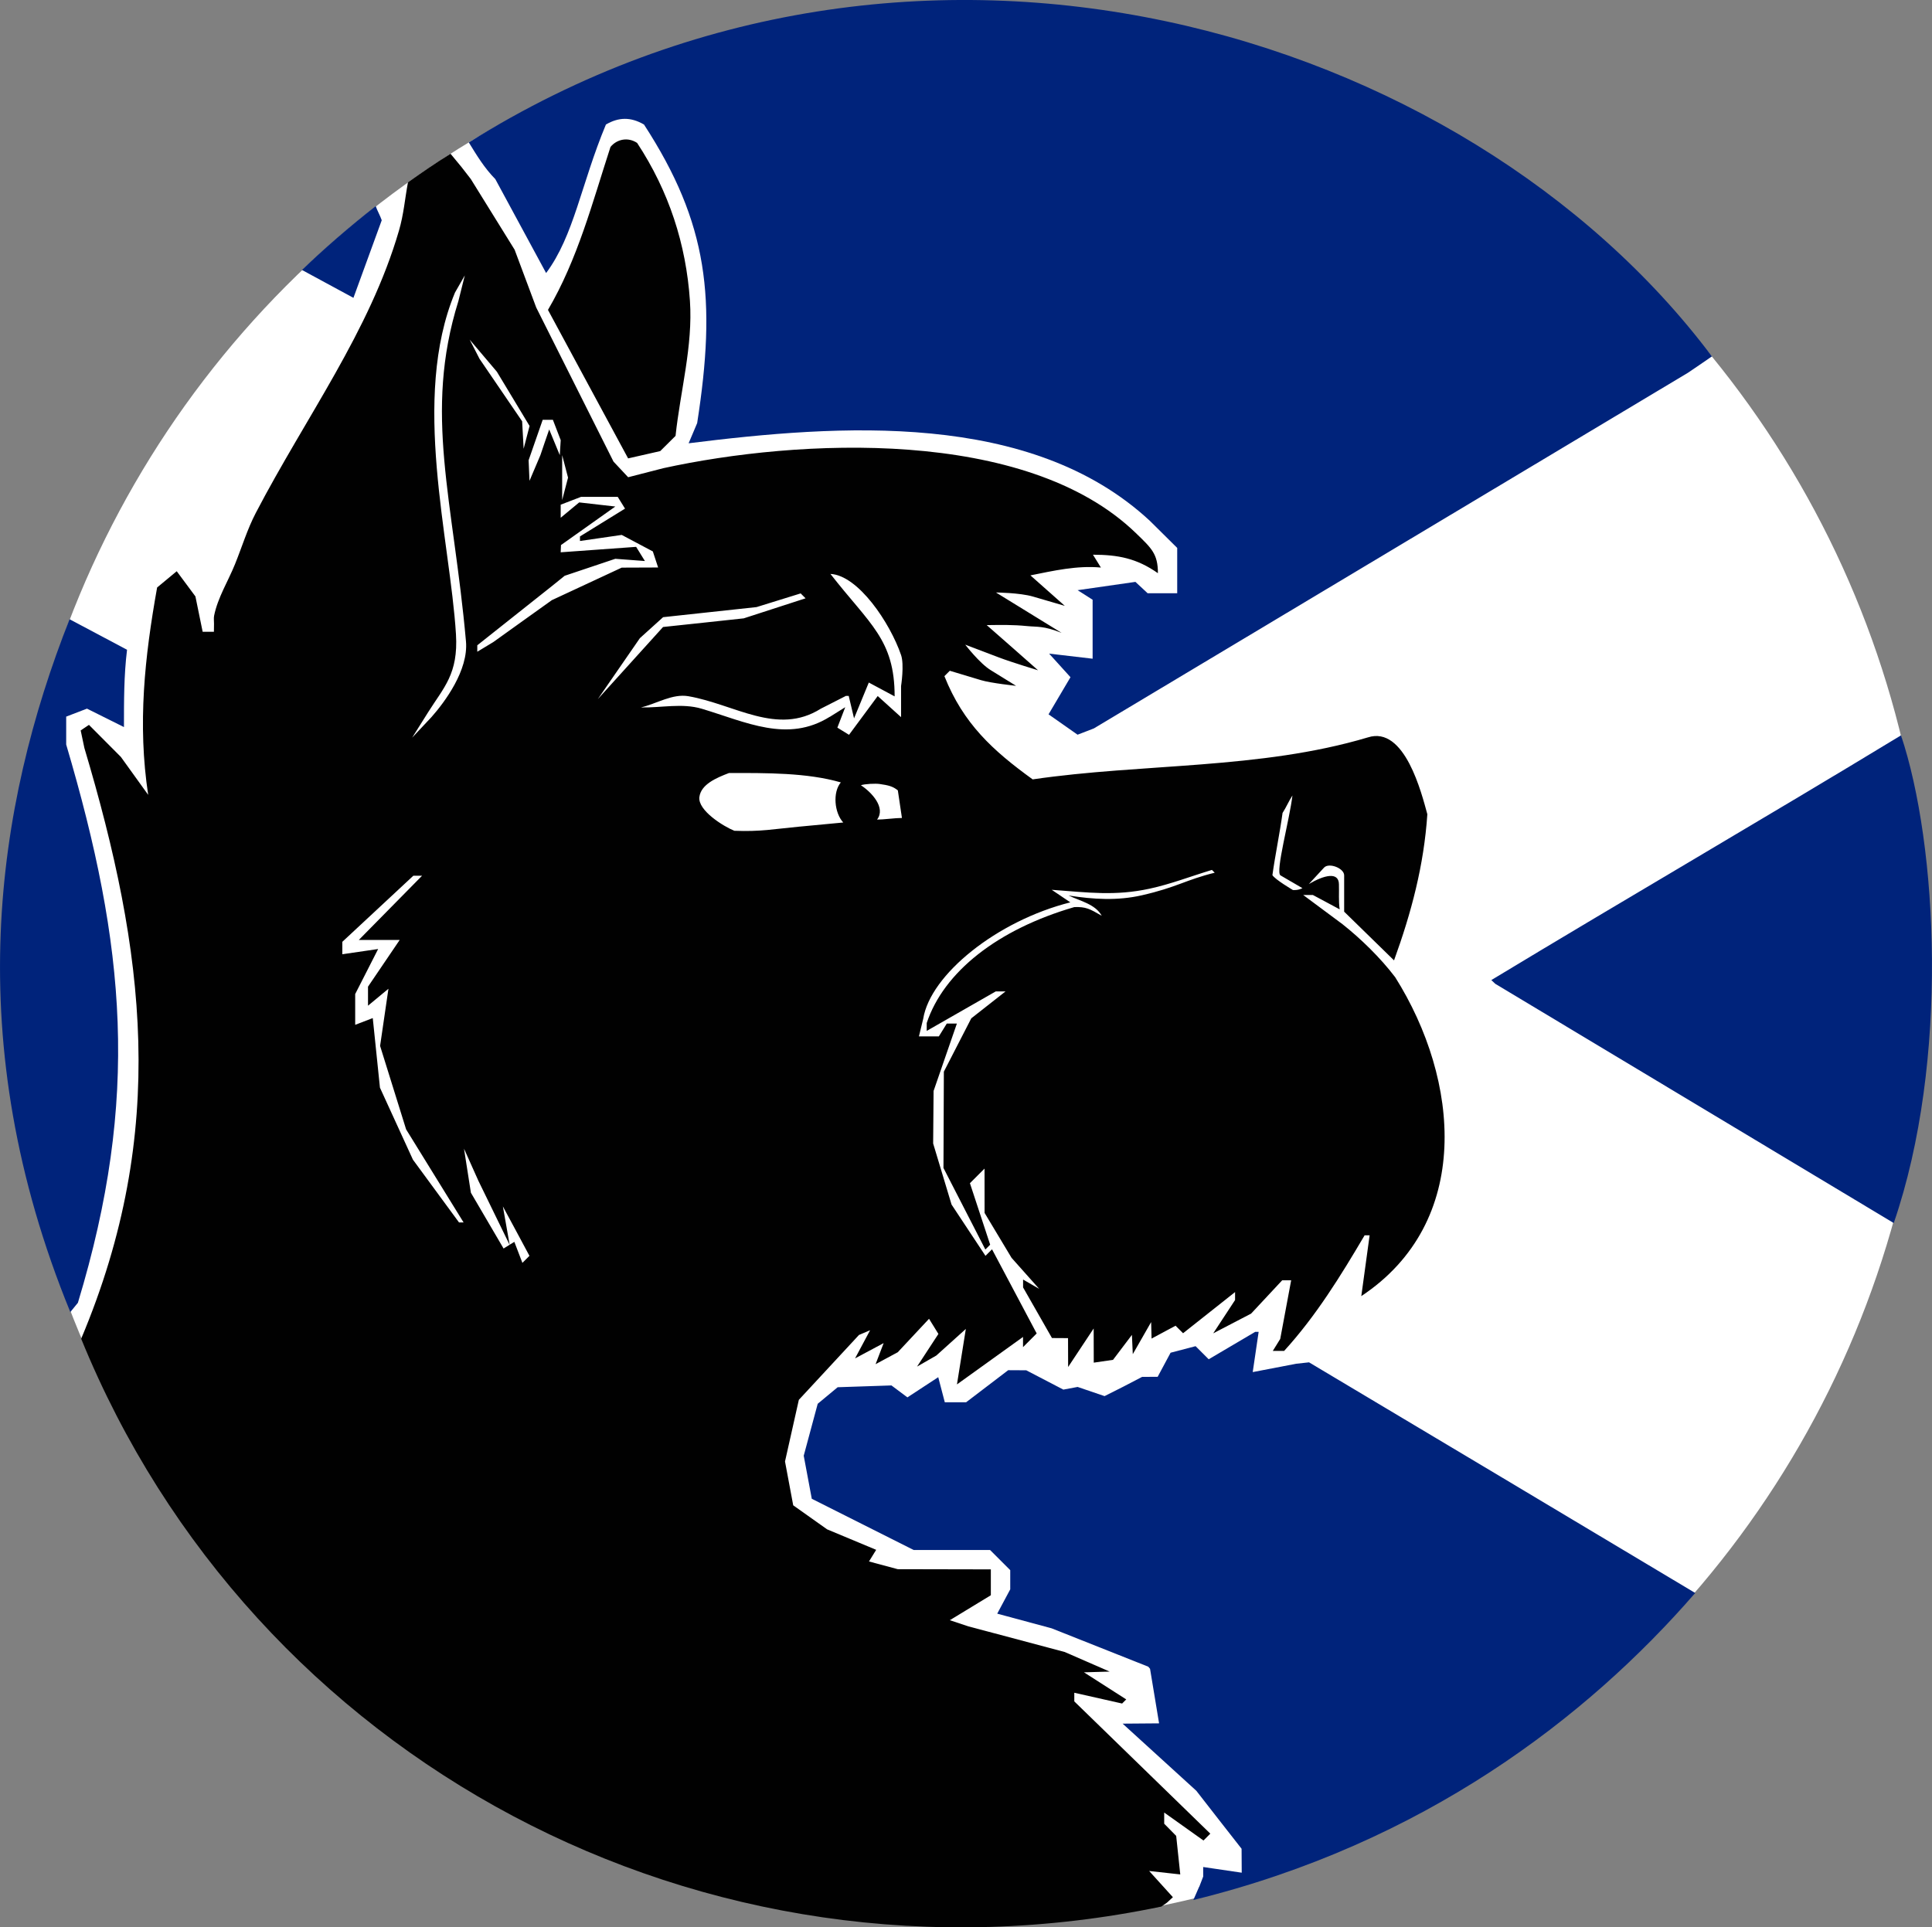 <?xml version="1.0" encoding="UTF-8" standalone="no"?>
<svg
   sodipodi:docname="scotiacon-logo.svg"
   inkscape:version="1.3 (0e150ed6c4, 2023-07-21)"
   id="svg5"
   version="1.1"
   viewBox="0 0 79.595 79.415"
   height="79.415mm"
   width="79.595mm"
   xml:space="preserve"
   xmlns:inkscape="http://www.inkscape.org/namespaces/inkscape"
   xmlns:sodipodi="http://sodipodi.sourceforge.net/DTD/sodipodi-0.dtd"
   xmlns="http://www.w3.org/2000/svg"
   xmlns:svg="http://www.w3.org/2000/svg"
   xmlns:rdf="http://www.w3.org/1999/02/22-rdf-syntax-ns#"
   xmlns:cc="http://creativecommons.org/ns#"
   xmlns:dc="http://purl.org/dc/elements/1.1/"><rect x="0" y="0" width="79.595" height="79.415" fill="#808080" stroke="none"/><sodipodi:namedview
     inkscape:document-rotation="0"
     inkscape:current-layer="layer1"
     inkscape:window-maximized="0"
     inkscape:window-y="37"
     inkscape:window-x="2302"
     inkscape:window-height="1230"
     inkscape:window-width="1350"
     inkscape:cy="194.12477"
     inkscape:cx="149.91814"
     inkscape:zoom="1.5608518"
     showgrid="false"
     inkscape:document-units="mm"
     inkscape:pagecheckerboard="0"
     inkscape:pageopacity="0.0"
     inkscape:pageshadow="2"
     borderopacity="1.0"
     bordercolor="#666666"
     pagecolor="#ffffff"
     id="namedview7"
     inkscape:showpageshadow="0"
     inkscape:deskcolor="#d1d1d1" /><defs
     id="defs2" /><g
     id="layer1"
     inkscape:groupmode="layer"
     inkscape:label="Layer 1"
     transform="translate(-19.542,-64.98)"><g
       inkscape:export-ydpi="230.74001"
       inkscape:export-xdpi="230.74001"
       inkscape:export-filename="D:\Open Broadcast Studio\2022-02-12 - Scotiacon - Price is Right\Graphics\Scotiacon Logo.png"
       style="stroke-width:1;stroke-miterlimit:4;stroke-dasharray:none"
       transform="translate(64.427,-8.135)"
       id="g9252"><g
         inkscape:export-ydpi="300"
         inkscape:export-xdpi="300"
         id="g843"><g
           id="g279"
           transform="translate(112.652,62.229)"
           style="fill:#ff0000;fill-opacity:1;stroke-width:1;stroke-miterlimit:4;stroke-dasharray:none"
           inkscape:export-filename="D:\Open Broadcast Studio\2022-02-12 - Scotiacon - Price is Right\Graphics\Logos\Scotiacon Logo.png"
           inkscape:export-xdpi="300"
           inkscape:export-ydpi="300"><circle
             style="fill:#ffffff;fill-opacity:1;stroke-width:1;stroke-miterlimit:4;stroke-dasharray:none"
             id="path1558"
             cx="-117.692"
             cy="50.624"
             r="39.607" /></g><path
           style="fill:#00237b;stroke-width:1;stroke-miterlimit:4;stroke-dasharray:none"
           d="m 4.523,150.86 0.161,-0.419 v -0.197 -0.197 l 0.794,0.117 0.794,0.117 -0.003,-0.493 -0.003,-0.493 -0.938,-1.199 -0.927,-1.191 -1.518,-1.383 -1.518,-1.383 0.751,-0.006 0.751,-0.006 -0.186,-1.124 -0.186,-1.124 -0.036,-0.043 -0.036,-0.043 -1.992,-0.791 -1.992,-0.791 -1.12,-0.302 -1.12,-0.302 0.268,-0.501 0.268,-0.501 v -0.395 -0.395 l -0.416,-0.416 -0.416,-0.416 h -1.574 -1.574 l -2.098,-1.055 -2.098,-1.055 -0.166,-0.887 -0.166,-0.887 0.288,-1.07 0.288,-1.07 0.411,-0.341 0.411,-0.341 1.108,-0.037 1.108,-0.037 0.329,0.246 0.329,0.246 0.635,-0.416 0.635,-0.416 0.135,0.517 0.135,0.517 h 0.439 0.439 l 0.867,-0.661 0.867,-0.661 0.372,0.002 0.372,0.002 0.764,0.398 0.764,0.398 0.294,-0.055 0.294,-0.055 0.555,0.189 0.555,0.189 0.778,-0.392 0.768,-0.4 0.321,-0.002 0.321,-0.002 0.266,-0.496 0.266,-0.496 0.515,-0.135 0.515,-0.135 0.27,0.27 0.27,0.27 0.958,-0.565 0.958,-0.565 h 0.071 0.071 l -0.122,0.829 -0.122,0.829 0.895,-0.172 0.895,-0.172 0.265,-0.029 0.265,-0.029 c 5.334,3.178 10.581,6.318 15.91,9.504 -4.438,5.118 -11.189,10.327 -20.676,12.651 l 0.239,-0.546 z M -42.02,98.631 l 2.369,1.258 c -0.13,1.06 -0.127,2.121 -0.127,3.186 l -0.762,-0.38 -0.762,-0.38 c -0.285,0.11 -0.571,0.219 -0.856,0.329 v 0.575 0.575 c 2.455,8.302 3.035,14.571 0.483,23.002 l -0.313,0.384 c -4.575,-11.175 -3.068,-20.846 -0.031,-28.549 z m 58.731,15.017 -0.078,-0.074 -0.078,-0.074 c 5.62,-3.398 11.266,-6.674 16.878,-10.084 1.507,4.499 1.993,13.425 -0.299,20.096 -5.463,-3.277 -10.961,-6.586 -16.424,-9.863 z m -17.8,-10.679 -0.598,-0.419 0.452,-0.765 0.452,-0.765 -0.44,-0.486 -0.44,-0.486 0.896,0.105 0.896,0.105 v -1.215 -1.215 l -0.309,-0.197 -0.309,-0.197 1.191,-0.171 1.191,-0.171 0.251,0.234 0.251,0.234 H 3.005 3.614 V 96.626 95.693 L 2.487,94.576 C -2.422,90.018 -10.325,90.607 -16.515,91.381 l 0.176,-0.416 0.176,-0.416 c 0.793,-5.099 0.464,-8.216 -2.191,-12.303 -0.548,-0.318 -1.045,-0.305 -1.568,0 -1.024,2.458 -1.314,4.579 -2.464,6.12 l -1.047,-1.936 -1.047,-1.936 c -0.445,-0.45 -0.763,-0.976 -1.091,-1.51 18.395,-11.526 41.034,-4.745 51.214,8.817 l -0.527,0.362 -0.468,0.317 C 16.492,93.364 8.335,98.247 0.179,103.131 l -0.335,0.129 -0.335,0.129 z M -32.443,84.24 c 0.854,-0.83 1.98,-1.808 3.037,-2.631 0.059,0.176 0.19,0.406 0.248,0.582 l -1.166,3.197 z"
           id="path391"
           sodipodi:nodetypes="cccccccccccccccccccccccccccccccccccccccccccccccccccccccccccccccccccccccccccccccccccccccccccccccccccccccccccccccccccccccccccccccccccccccccccccc"
           inkscape:export-filename="D:\Open Broadcast Studio\2022-02-12 - Scotiacon - Price is Right\Graphics\Logos\Scotiacon Logo.png"
           inkscape:export-xdpi="300"
           inkscape:export-ydpi="300" /><path
           style="fill:#010101;stroke-width:1;stroke-miterlimit:4;stroke-dasharray:none"
           d="m -41.541,128.279 c 3.607,-8.563 2.625,-15.984 0.132,-24.344 l -0.152,-0.722 0.341,-0.229 0.658,0.661 0.658,0.661 0.562,0.781 0.562,0.781 c -0.444,-2.922 -0.145,-5.677 0.368,-8.545 l 0.404,-0.335 0.404,-0.335 0.385,0.519 0.385,0.519 0.149,0.728 0.149,0.728 h 0.232 0.232 l 0.004,-0.331 c 0.002,-0.11 -0.017,-0.223 0.004,-0.331 0.151,-0.747 0.573,-1.412 0.859,-2.118 0.286,-0.706 0.507,-1.443 0.859,-2.118 2.062,-3.955 4.691,-7.48 5.9,-11.639 0.195,-0.672 0.238,-1.279 0.368,-1.981 0.544,-0.387 1.146,-0.803 1.754,-1.179 l 0.453,0.549 0.383,0.494 0.902,1.455 0.902,1.455 0.445,1.191 0.445,1.191 1.592,3.175 1.592,3.175 0.604,0.645 1.454,-0.374 c 5.534,-1.21 14.938,-1.706 19.466,2.678 0.644,0.623 0.905,0.854 0.905,1.65 C 1.944,96.118 1.172,95.975 0.143,95.972 l 0.327,0.529 c -0.993,-0.089 -1.938,0.13 -2.903,0.323 l 0.708,0.628 0.708,0.628 -1.311,-0.383 c -0.545,-0.159 -1.525,-0.168 -1.525,-0.168 l 1.352,0.832 1.352,0.832 c -0.746,-0.297 -0.995,-0.237 -1.425,-0.28 -0.581,-0.058 -1.063,-0.048 -1.66,-0.04 l 1.079,0.947 1.036,0.915 c 0,0 -1.091,-0.331 -1.61,-0.528 l -1.389,-0.528 c 0,0 0.583,0.762 1.047,1.049 l 1.047,0.647 c 0,0 -1.033,-0.11 -1.443,-0.233 l -1.288,-0.388 -0.111,0.111 -0.111,0.111 c 0.779,1.958 1.993,3.065 3.636,4.254 4.553,-0.668 9.36,-0.402 13.81,-1.73 1.525,-0.493 2.217,2.322 2.45,3.166 -0.141,2.108 -0.659,4.056 -1.372,6.022 -0.685,-0.669 -1.37,-1.338 -2.055,-2.007 v -1.497 c 0,-0.296 -0.628,-0.536 -0.829,-0.318 -0.209,0.226 -0.417,0.452 -0.626,0.677 0.62,-0.365 1.232,-0.524 1.24,0.01 0.011,0.351 -0.019,0.685 0.03,1.032 L 9.757,110.29 9.205,109.995 H 8.806 l 1.617,1.202 c 0.755,0.598 1.558,1.379 2.17,2.183 2.672,4.242 3.2,10.093 -1.395,13.143 l 0.343,-2.505 h -0.207 c -0.994,1.686 -1.999,3.318 -3.315,4.763 H 7.786 7.552 l 0.153,-0.247 0.153,-0.247 c 0.15,-0.806 0.301,-1.611 0.451,-2.417 H 7.94 l -0.641,0.687 -0.641,0.687 -0.78,0.406 -0.78,0.406 0.45,-0.686 0.45,-0.686 v -0.328 l -1.071,0.848 -1.071,0.848 -0.155,-0.155 -0.155,-0.155 -0.494,0.265 -0.494,0.265 -0.009,-0.34 -0.009,-0.34 -0.378,0.661 -0.378,0.661 -0.018,-0.397 -0.018,-0.397 -0.389,0.514 -0.389,0.514 -0.397,0.058 -0.397,0.058 -0.002,-0.704 -0.002,-0.704 -0.526,0.794 -0.526,0.794 -0.002,-0.595 -0.002,-0.595 -0.331,-0.002 -0.331,-0.002 -0.595,-1.043 -0.595,-1.043 v -0.162 -0.162 l 0.331,0.191 0.331,0.191 -0.568,-0.638 -0.568,-0.638 -0.556,-0.926 -0.556,-0.926 -0.001,-0.913 -0.001,-0.913 -0.301,0.301 -0.301,0.301 0.417,1.267 0.417,1.267 -0.099,0.099 -0.099,0.099 -0.863,-1.68 -0.863,-1.68 0.008,-1.984 0.008,-1.984 0.565,-1.099 0.565,-1.099 0.705,-0.554 0.705,-0.554 h -0.202 -0.202 l -1.421,0.813 -1.421,0.813 v -0.162 -0.162 c 0.698,-2.102 2.916,-3.858 6.082,-4.778 0.477,-0.015 0.629,0.07 1.128,0.358 -0.263,-0.48 -0.893,-0.609 -1.366,-0.835 1.032,0.162 2.015,0.22 3.02,-0.009 1.454,-0.332 1.8,-0.635 3.001,-0.93 -0.079,-0.079 -0.036,-0.036 -0.115,-0.115 -0.858,0.258 -1.697,0.586 -2.573,0.774 -1.419,0.306 -2.505,0.157 -4.027,0.045 l 0.767,0.517 c -3.028,0.763 -5.767,2.979 -6.061,4.796 l -0.177,0.728 h 0.41 0.41 l 0.164,-0.265 0.164,-0.265 h 0.208 0.208 l -0.48,1.389 -0.48,1.389 -0.009,1.082 -0.009,1.082 0.379,1.258 0.379,1.258 0.699,1.057 0.699,1.057 0.135,-0.135 0.135,-0.135 0.92,1.734 0.92,1.734 -0.282,0.282 -0.281,0.282 v -0.21 -0.21 l -1.361,0.978 -1.361,0.978 0.183,-1.143 0.183,-1.143 -0.608,0.548 -0.608,0.548 -0.397,0.228 -0.397,0.228 0.44,-0.673 0.44,-0.673 -0.193,-0.312 -0.193,-0.312 -0.644,0.689 -0.644,0.689 -0.457,0.246 -0.457,0.246 0.166,-0.434 0.166,-0.434 -0.589,0.315 -0.589,0.315 0.31,-0.58 0.31,-0.58 -0.229,0.097 -0.229,0.097 -1.239,1.337 -1.239,1.337 -0.285,1.27 -0.285,1.27 0.169,0.903 0.169,0.903 0.698,0.495 0.698,0.495 1.011,0.422 1.011,0.422 -0.148,0.24 -0.148,0.24 0.592,0.159 0.592,0.159 1.918,0.004 1.918,0.004 v 0.533 0.533 l -0.845,0.514 -0.845,0.514 0.382,0.127 0.382,0.127 1.984,0.528 1.984,0.528 0.926,0.404 0.926,0.404 -0.529,0.015 -0.529,0.015 0.871,0.558 0.871,0.558 -0.085,0.085 -0.085,0.085 -0.985,-0.222 -0.985,-0.222 v 0.178 0.178 l 2.802,2.725 2.802,2.725 -0.141,0.141 -0.141,0.141 -0.809,-0.576 -0.809,-0.576 v 0.23 0.23 l 0.247,0.251 0.247,0.251 0.084,0.794 0.084,0.794 -0.641,-0.071 -0.641,-0.071 0.489,0.54 0.489,0.54 -0.245,0.226 -0.231,0.161 C -15.967,155.627 -34.498,145.581 -41.541,128.279 Z m 17.922,-4.435 -0.548,-1.017 0.14,0.794 0.14,0.794 -0.645,-1.323 -0.645,-1.323 -0.296,-0.661 -0.296,-0.661 0.142,0.908 0.142,0.908 0.673,1.149 0.673,1.149 0.222,-0.137 0.222,-0.137 0.166,0.433 0.166,0.433 0.145,-0.145 0.145,-0.145 z m -3.351,-2.274 -1.184,-1.918 -0.536,-1.72 -0.536,-1.72 0.172,-1.177 0.172,-1.177 -0.421,0.349 -0.421,0.349 v -0.392 -0.392 l 0.653,-0.963 0.653,-0.963 h -0.842 -0.842 l 1.303,-1.323 1.303,-1.323 h -0.18 -0.18 l -1.463,1.362 -1.463,1.362 v 0.256 0.256 l 0.738,-0.108 0.738,-0.108 -0.473,0.928 -0.473,0.928 v 0.634 0.634 l 0.362,-0.139 0.362,-0.139 0.148,1.434 0.148,1.434 0.679,1.483 0.679,1.483 0.95,1.294 0.95,1.294 h 0.094 0.094 z m 35.291,-12.12 -0.452,-0.264 c -0.223,-0.13 0.377,-2.303 0.492,-3.293 -0.164,0.256 -0.243,0.464 -0.407,0.721 -0.115,0.838 -0.302,1.724 -0.418,2.562 0.114,0.185 0.844,0.613 0.844,0.613 0,0 0.203,0.024 0.393,-0.076 l -0.452,-0.264 z m -20.252,-2.274 1.786,-0.169 c -0.367,-0.399 -0.442,-1.245 -0.1,-1.652 -1.394,-0.404 -3.068,-0.388 -4.604,-0.388 -0.534,0.203 -1.155,0.47 -1.223,0.99 -0.072,0.55 0.994,1.213 1.441,1.391 1.082,0.043 1.624,-0.071 2.7,-0.173 z m 4.035,-1.493 c -0.211,-0.171 -0.393,-0.21 -0.744,-0.262 -0.175,-0.026 -0.614,-0.007 -0.778,0.051 0.439,0.283 1.039,0.926 0.666,1.415 0.281,0 0.745,-0.067 1.025,-0.067 -0.056,-0.379 -0.113,-0.758 -0.169,-1.137 z m -17.792,-6.139 c -0.517,-5.812 -1.76,-9.39 -0.312,-14.023 l 0.132,-0.529 0.132,-0.529 -0.405,0.708 c -1.817,4.375 -0.198,10.166 0.041,14.081 0.1,1.632 -0.503,2.188 -1.141,3.202 l -0.665,1.058 0.798,-0.85 c 0.541,-0.611 1.526,-1.928 1.42,-3.119 z m 14.989,3.11 0.636,-0.398 -0.162,0.421 -0.162,0.421 0.24,0.148 0.24,0.148 0.591,-0.799 0.591,-0.799 0.481,0.435 0.481,0.435 v -1.28 c 0,0 0.138,-0.877 0,-1.28 -0.451,-1.319 -1.762,-3.284 -2.91,-3.342 1.621,2.08 2.645,2.698 2.645,5.046 l -0.532,-0.285 -0.532,-0.285 -0.304,0.738 -0.304,0.738 -0.11,-0.463 -0.11,-0.463 h -0.057 -0.057 l -1.038,0.529 c -1.791,1.126 -3.543,-0.183 -5.45,-0.515 -0.661,-0.115 -1.306,0.308 -1.958,0.462 0.834,0.018 1.703,-0.186 2.503,0.053 1.827,0.546 3.534,1.421 5.277,0.332 z m -5.209,-3.88 1.663,-0.179 1.274,-0.413 1.274,-0.413 -0.101,-0.101 -0.101,-0.101 -0.909,0.282 -0.909,0.282 -1.925,0.208 -1.925,0.208 -0.478,0.432 -0.478,0.432 -0.867,1.256 -0.867,1.256 1.344,-1.486 1.344,-1.486 z m -7.449,-0.066 1.207,-0.863 1.439,-0.67 1.439,-0.67 0.75,-0.003 0.75,-0.003 -0.109,-0.331 -0.109,-0.331 -0.641,-0.34 -0.641,-0.34 -0.86,0.125 -0.86,0.125 v -0.094 -0.094 l 0.928,-0.573 0.928,-0.573 -0.15,-0.242 -0.15,-0.242 h -0.756 -0.756 l -0.419,0.161 -0.419,0.161 v 0.269 0.269 l 0.381,-0.316 0.381,-0.316 0.744,0.085 0.744,0.085 -1.119,0.794 -1.119,0.794 -0.006,0.149 -0.006,0.149 1.554,-0.112 1.554,-0.112 0.181,0.292 0.181,0.292 -0.61,-0.046 -0.61,-0.046 -1.043,0.35 -1.043,0.35 -0.279,0.225 -0.279,0.225 -1.521,1.207 -1.521,1.207 v 0.133 0.133 l 0.331,-0.2 0.331,-0.2 z m 1.753,-6.375 -0.121,-0.463 v 0.926 0.926 l 0.121,-0.463 0.121,-0.463 z m -0.838,-0.992 0.183,-0.529 0.218,0.529 0.218,0.529 0.019,-0.309 0.019,-0.309 -0.161,-0.419 -0.161,-0.419 h -0.21 -0.21 l -0.29,0.833 -0.29,0.833 0.018,0.424 0.018,0.424 0.225,-0.529 0.225,-0.529 z m -1.3,-1.793 -0.674,-1.117 -0.56,-0.661 -0.56,-0.661 0.204,0.397 0.204,0.397 0.877,1.286 0.877,1.286 0.031,0.566 0.031,0.566 0.122,-0.47 0.122,-0.47 z m 3.083,-0.603 -1.651,-3.06 c 1.225,-2.088 1.832,-4.428 2.576,-6.715 0.264,-0.323 0.719,-0.416 1.097,-0.166 1.312,1.996 2.018,4.173 2.176,6.509 0.126,1.861 -0.395,3.709 -0.593,5.563 l -0.631,0.627 -1.323,0.301 z"
           id="path389"
           sodipodi:nodetypes="cccccccccccccccccsssssccccccccccccsccccscscscscccccccsccccccccccccccccccccccccccccccccccccccccccccccccccccccccccccccccccccccccccccccccccccccccccccccsccsccccccccccccccccccccccccccccccccccccccccccccccccccccccccccccccccccccccccccccccccccccccccccccccccccccccccccccccccccccccccccccccccccccccccccccccccccccccccccccccccccccscccccccccccsccccscccccccccscccsccccccccccccscccccccccccscsccccccccccccccccccccccccccccccccccccccccccccccccccccccccccccccccccccccccccccccccccccccccccccccccccccccccccccccccc"
           inkscape:export-filename="D:\Open Broadcast Studio\2022-02-12 - Scotiacon - Price is Right\Graphics\Logos\Scotiacon Logo.png"
           inkscape:export-xdpi="300"
           inkscape:export-ydpi="300" /></g></g></g></svg>
